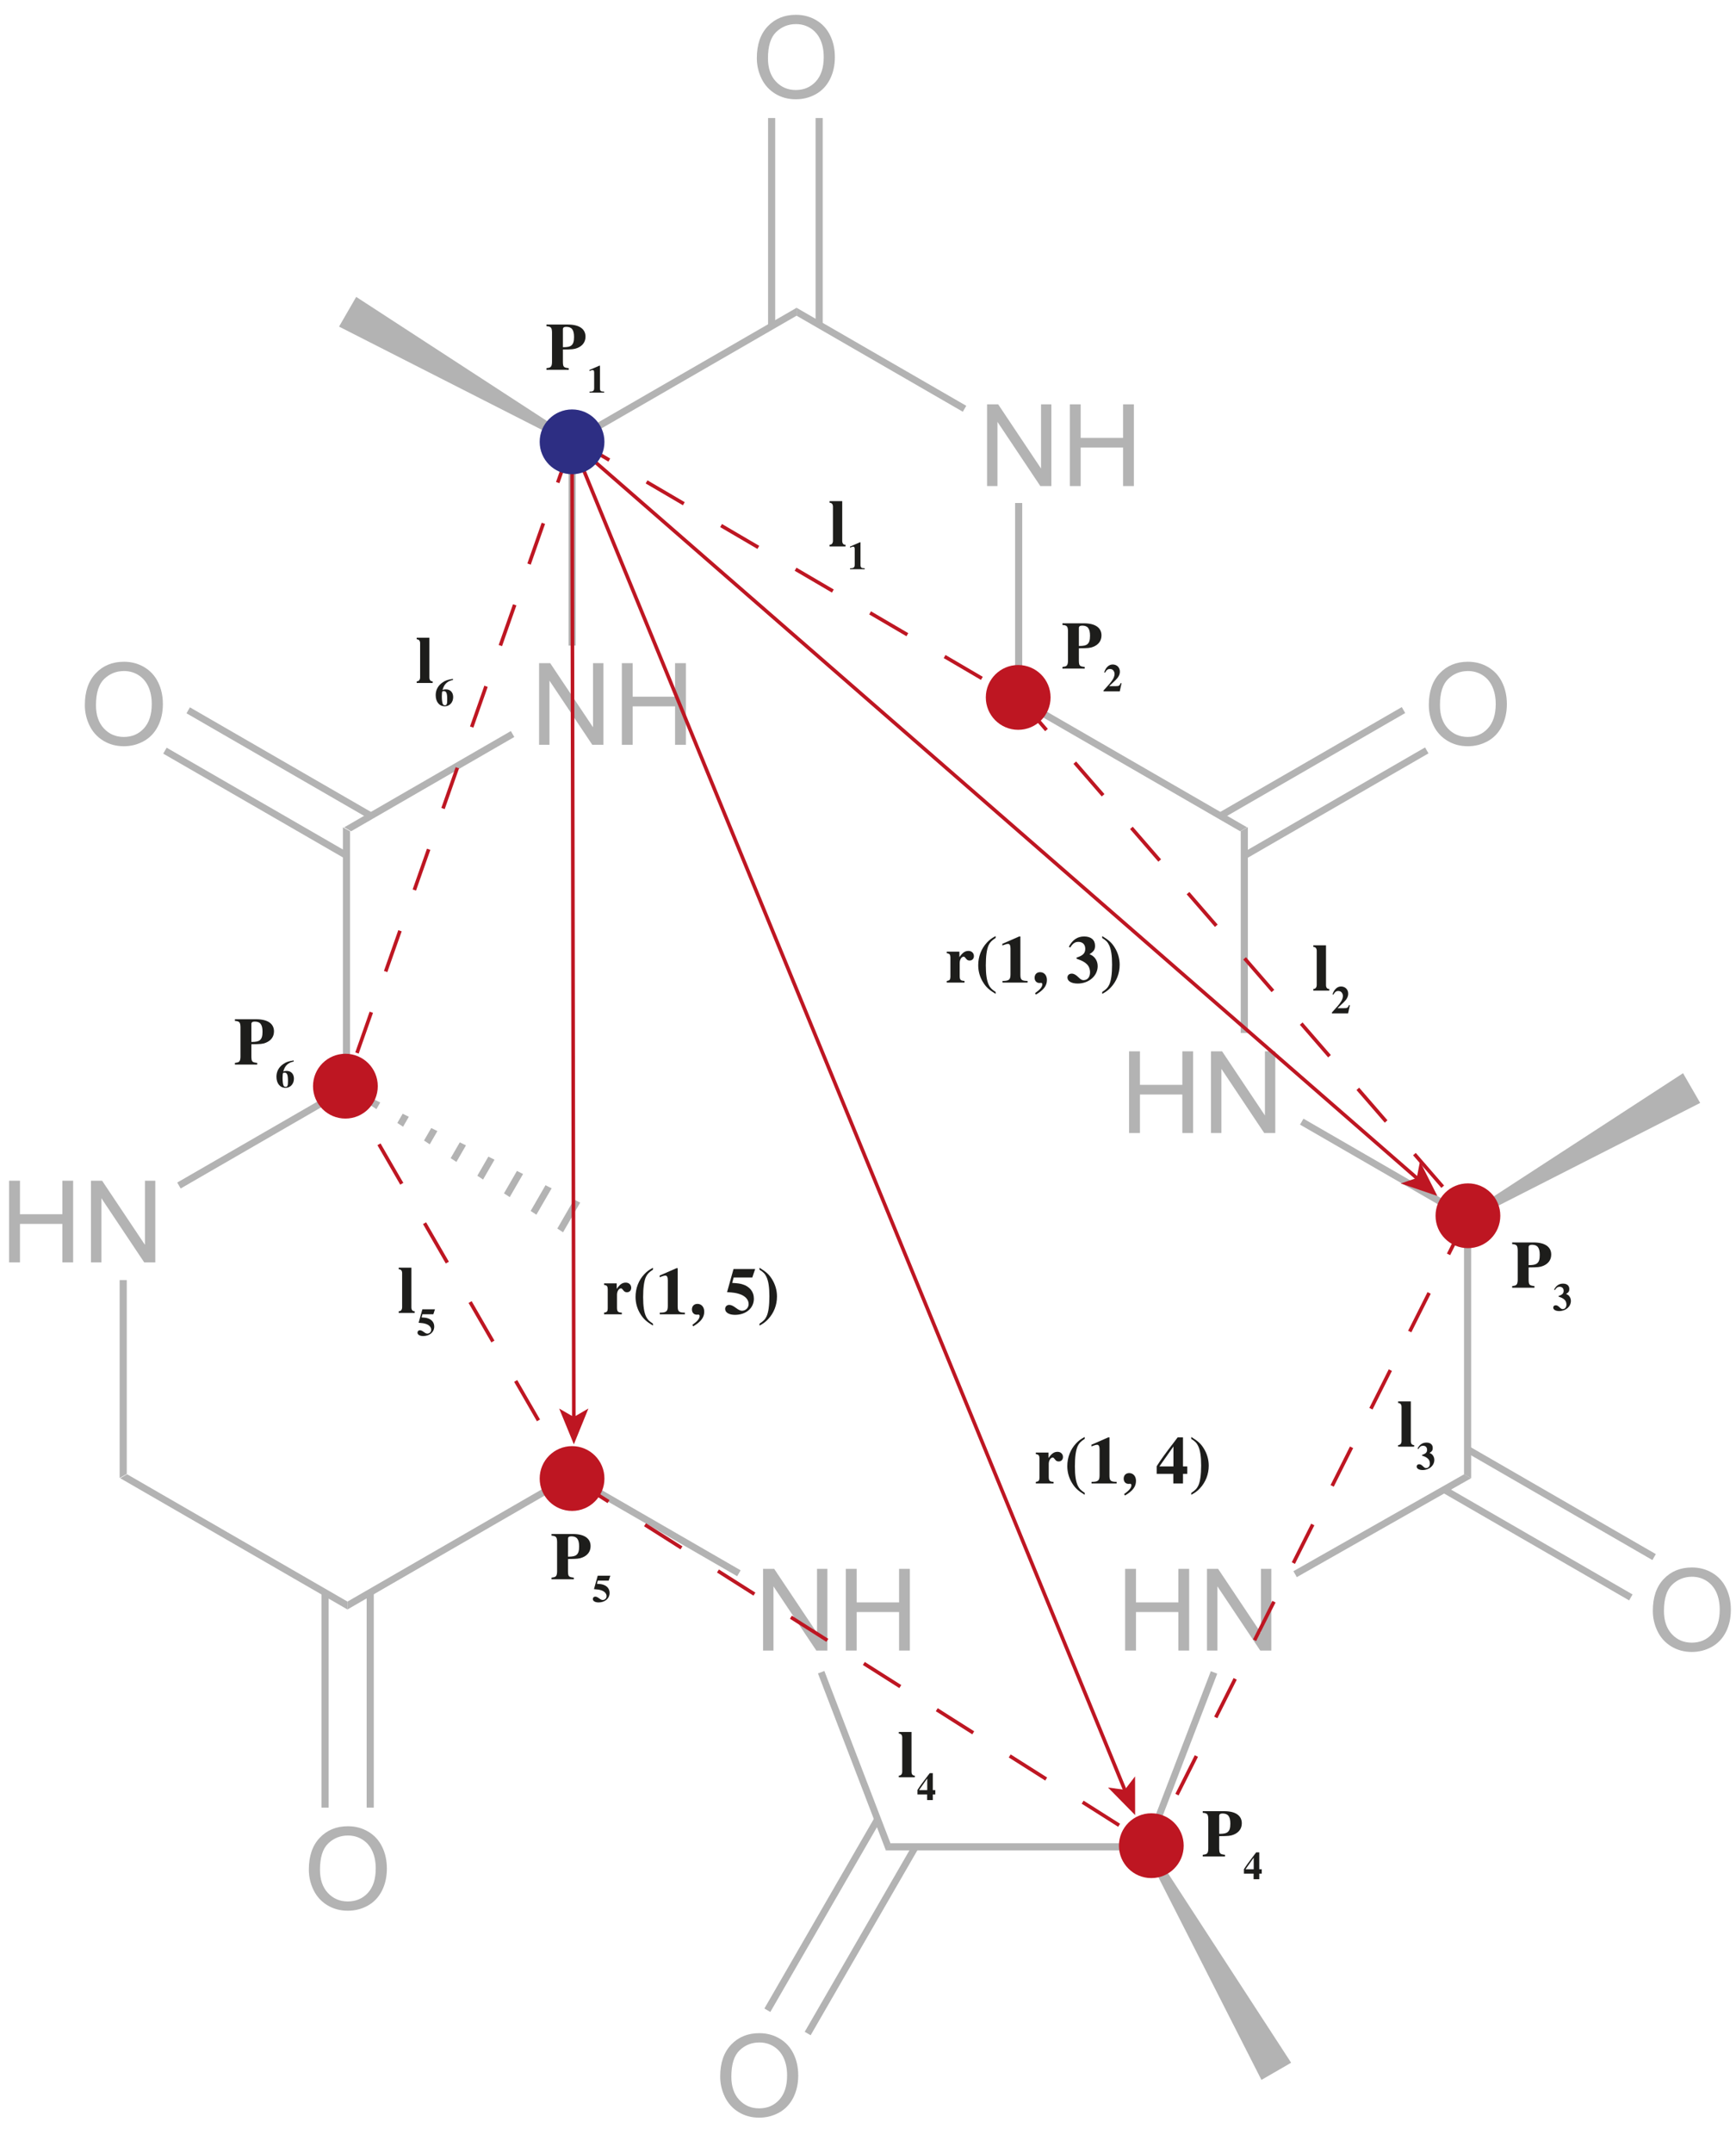 <?xml version="1.0" encoding="UTF-8"?>
<svg xmlns="http://www.w3.org/2000/svg" xmlns:xlink="http://www.w3.org/1999/xlink" width="482.51pt" height="598.197pt" viewBox="0 0 482.51 598.197" version="1.1">
<defs>
<g>
<symbol overflow="visible" id="glyph0-0">
<path style="stroke:none;" d="M 3.969 0 L 3.969 -19.812 L 19.812 -19.812 L 19.812 0 Z M 4.453 -0.5 L 19.312 -0.5 L 19.312 -19.312 L 4.453 -19.312 Z M 4.453 -0.5 "/>
</symbol>
<symbol overflow="visible" id="glyph0-1">
<path style="stroke:none;" d="M 2.531 0 L 2.531 -22.688 L 5.547 -22.688 L 5.547 -13.375 L 17.328 -13.375 L 17.328 -22.688 L 20.328 -22.688 L 20.328 0 L 17.328 0 L 17.328 -10.688 L 5.547 -10.688 L 5.547 0 Z M 2.531 0 "/>
</symbol>
<symbol overflow="visible" id="glyph0-2">
<path style="stroke:none;" d="M 2.406 0 L 2.406 -22.688 L 5.5 -22.688 L 17.406 -4.875 L 17.406 -22.688 L 20.281 -22.688 L 20.281 0 L 17.203 0 L 5.297 -17.828 L 5.297 0 Z M 2.406 0 "/>
</symbol>
<symbol overflow="visible" id="glyph0-3">
<path style="stroke:none;" d="M 1.531 -11.047 C 1.531 -14.805 2.539 -17.75 4.562 -19.875 C 6.582 -22.008 9.191 -23.078 12.391 -23.078 C 14.484 -23.078 16.367 -22.578 18.047 -21.578 C 19.734 -20.578 21.016 -19.18 21.891 -17.391 C 22.773 -15.609 23.219 -13.582 23.219 -11.312 C 23.219 -9.008 22.754 -6.945 21.828 -5.125 C 20.898 -3.312 19.582 -1.938 17.875 -1 C 16.176 -0.07 14.344 0.391 12.375 0.391 C 10.238 0.391 8.328 -0.125 6.641 -1.156 C 4.961 -2.188 3.691 -3.594 2.828 -5.375 C 1.961 -7.164 1.531 -9.055 1.531 -11.047 Z M 4.625 -11 C 4.625 -8.27 5.359 -6.117 6.828 -4.547 C 8.297 -2.973 10.141 -2.188 12.359 -2.188 C 14.617 -2.188 16.477 -2.977 17.938 -4.562 C 19.395 -6.156 20.125 -8.41 20.125 -11.328 C 20.125 -13.172 19.812 -14.781 19.188 -16.156 C 18.562 -17.531 17.648 -18.598 16.453 -19.359 C 15.254 -20.117 13.906 -20.5 12.406 -20.5 C 10.281 -20.5 8.453 -19.77 6.922 -18.312 C 5.391 -16.852 4.625 -14.414 4.625 -11 Z M 4.625 -11 "/>
</symbol>
<symbol overflow="visible" id="glyph1-0">
<path style="stroke:none;" d=""/>
</symbol>
<symbol overflow="visible" id="glyph1-1">
<path style="stroke:none;" d="M 4.812 -0.453 C 4.219 -0.438 3.891 -0.812 3.891 -1.562 L 3.891 -12.578 L 0.359 -12.578 L 0.359 -12.141 C 0.984 -12.109 1.297 -11.766 1.312 -11.062 L 1.312 -1.562 C 1.297 -0.859 0.953 -0.453 0.359 -0.453 L 0.359 0 L 4.812 0 Z M 4.812 -0.453 "/>
</symbol>
<symbol overflow="visible" id="glyph1-2">
<path style="stroke:none;" d="M 0.422 0 L 6.625 0 L 6.625 -0.453 C 5.188 -0.625 5.031 -0.797 5 -2.188 L 5 -5.641 C 7.531 -5.656 8.156 -5.719 8.969 -6.047 C 10.469 -6.625 11.281 -7.75 11.281 -9.219 C 11.281 -11.359 9.531 -12.578 6.406 -12.578 L 0.422 -12.578 L 0.422 -12.125 C 1.688 -12.031 1.938 -11.734 1.969 -10.406 L 1.969 -2.188 C 1.953 -1.031 1.688 -0.625 0.859 -0.531 C 0.797 -0.531 0.609 -0.5 0.422 -0.453 Z M 5 -11.281 C 5 -11.719 5.297 -11.938 5.922 -11.938 C 7.469 -11.938 8.094 -11.109 8.094 -9.125 C 8.094 -7.922 7.891 -7.219 7.375 -6.797 C 6.938 -6.422 6.328 -6.281 5 -6.281 Z M 5 -11.281 "/>
</symbol>
<symbol overflow="visible" id="glyph1-3">
<path style="stroke:none;" d="M 5.562 -0.453 C 4.453 -0.516 4.219 -0.734 4.219 -1.922 L 4.219 -5.438 C 4.219 -6.406 4.734 -7.203 5.344 -7.203 C 5.516 -7.203 5.656 -7.062 5.875 -6.781 C 6.234 -6.281 6.516 -6.125 6.984 -6.125 C 7.688 -6.125 8.172 -6.625 8.172 -7.359 C 8.172 -8.188 7.547 -8.797 6.672 -8.797 C 5.703 -8.797 5.031 -8.344 4.141 -7.062 L 4.141 -8.594 L 0.625 -8.594 L 0.625 -8.156 C 1.391 -8.062 1.609 -7.812 1.641 -7.047 L 1.641 -1.562 C 1.609 -0.797 1.422 -0.562 0.625 -0.453 L 0.625 0 L 5.562 0 Z M 5.562 -0.453 "/>
</symbol>
<symbol overflow="visible" id="glyph1-4">
<path style="stroke:none;" d="M 5.781 -12.922 C 4.609 -12.297 4.109 -11.906 3.375 -11.141 C 1.781 -9.438 0.938 -7.219 0.938 -4.828 C 0.938 -3.109 1.406 -1.484 2.297 -0.062 C 3.141 1.297 3.953 2.031 5.781 3.141 L 5.781 2.609 C 4.719 1.922 4.25 1.438 3.859 0.625 C 3.312 -0.531 3.047 -2.266 3.047 -4.781 C 3.047 -7.375 3.312 -9.25 3.812 -10.359 C 4.203 -11.188 4.656 -11.672 5.781 -12.406 Z M 5.781 -12.922 "/>
</symbol>
<symbol overflow="visible" id="glyph1-5">
<path style="stroke:none;" d="M 8.328 -0.453 C 6.656 -0.469 6.328 -0.766 6.328 -2.203 L 6.328 -12.812 L 6 -12.812 L 1.312 -10.766 L 1.312 -10.297 C 1.484 -10.359 1.594 -10.391 1.688 -10.438 C 2.188 -10.641 2.641 -10.75 2.906 -10.75 C 3.344 -10.75 3.578 -10.344 3.578 -9.484 L 3.578 -2.297 C 3.578 -0.797 3.172 -0.453 1.344 -0.453 L 1.344 0 L 8.328 0 Z M 8.328 -0.453 "/>
</symbol>
<symbol overflow="visible" id="glyph1-6">
<path style="stroke:none;" d="M 1.125 3.344 C 3.266 2.109 4.203 0.875 4.203 -0.719 C 4.203 -2.016 3.438 -2.891 2.312 -2.891 C 1.391 -2.891 0.781 -2.281 0.781 -1.344 C 0.781 -0.469 1.328 0.109 2.125 0.109 C 2.219 0.109 2.344 0.109 2.438 0.094 C 2.484 0.078 2.547 0.078 2.562 0.078 C 2.781 0.078 2.922 0.25 2.922 0.469 C 2.922 1.203 2.297 1.953 0.906 2.938 Z M 1.125 3.344 "/>
</symbol>
<symbol overflow="visible" id="glyph1-7">
<path style="stroke:none;" d=""/>
</symbol>
<symbol overflow="visible" id="glyph1-8">
<path style="stroke:none;" d="M 1.172 -9.734 C 1.906 -10.891 2.516 -11.312 3.453 -11.312 C 4.641 -11.312 5.359 -10.562 5.359 -9.391 C 5.359 -8.156 4.719 -7.5 2.938 -6.938 L 2.938 -6.625 C 4.5 -6.078 5.094 -5.781 5.781 -5.125 C 6.359 -4.594 6.688 -3.766 6.688 -2.844 C 6.688 -1.516 5.984 -0.672 4.859 -0.672 C 4.422 -0.672 4.062 -0.875 3.453 -1.484 C 2.734 -2.188 2.188 -2.484 1.594 -2.484 C 0.891 -2.484 0.406 -2.047 0.406 -1.406 C 0.406 -0.406 1.516 0.266 3.25 0.266 C 6.359 0.266 8.812 -1.859 8.812 -4.578 C 8.812 -5.453 8.531 -6.234 8 -6.875 C 7.594 -7.328 7.297 -7.562 6.531 -7.891 C 7.719 -8.625 8.078 -9.156 8.078 -10.234 C 8.078 -11.859 6.953 -12.812 5.047 -12.812 C 3.188 -12.812 1.812 -11.875 0.797 -9.953 Z M 1.172 -9.734 "/>
</symbol>
<symbol overflow="visible" id="glyph1-9">
<path style="stroke:none;" d="M 0.562 3.141 C 1.703 2.516 2.234 2.125 2.969 1.344 C 4.562 -0.359 5.422 -2.562 5.422 -4.953 C 5.422 -6.672 4.938 -8.297 4.047 -9.734 C 3.219 -11.078 2.391 -11.812 0.562 -12.922 L 0.562 -12.391 C 1.641 -11.719 2.094 -11.234 2.484 -10.406 C 3.047 -9.25 3.312 -7.531 3.312 -4.984 C 3.312 -2.438 3.047 -0.531 2.531 0.562 C 2.141 1.391 1.688 1.875 0.562 2.625 Z M 0.562 3.141 "/>
</symbol>
<symbol overflow="visible" id="glyph1-10">
<path style="stroke:none;" d="M 7.766 -4.75 L 7.766 -12.812 L 6.281 -12.812 L 5.188 -11.359 C 2.75 -8.203 1.594 -6.594 0.453 -4.781 L 0.453 -2.672 L 5.078 -2.672 L 5.078 0 L 7.766 0 L 7.766 -2.672 L 8.953 -2.672 L 8.953 -4.75 Z M 5.109 -4.75 L 1.219 -4.75 L 5.109 -10.281 Z M 5.109 -4.75 "/>
</symbol>
<symbol overflow="visible" id="glyph1-11">
<path style="stroke:none;" d="M 2.875 -10.219 L 8.062 -10.219 L 8.859 -12.578 L 2.844 -12.578 L 1.047 -6.156 C 2.844 -6.047 3.578 -5.922 4.406 -5.656 C 6.062 -5.156 7.047 -4.078 7.047 -2.844 C 7.047 -1.812 6.234 -0.984 5.188 -0.984 C 4.75 -0.984 4.25 -1.219 3.516 -1.766 C 2.719 -2.359 2.172 -2.609 1.656 -2.609 C 0.984 -2.609 0.516 -2.125 0.516 -1.484 C 0.516 -0.5 1.594 0.156 3.25 0.156 C 6.312 0.156 8.5 -1.703 8.5 -4.328 C 8.5 -6.281 7.312 -7.75 5.281 -8.344 C 4.562 -8.547 4.016 -8.625 2.469 -8.719 Z M 2.875 -10.219 "/>
</symbol>
<symbol overflow="visible" id="glyph2-0">
<path style="stroke:none;" d=""/>
</symbol>
<symbol overflow="visible" id="glyph2-1">
<path style="stroke:none;" d="M 4.859 -0.266 C 3.875 -0.281 3.688 -0.438 3.688 -1.281 L 3.688 -7.469 L 3.5 -7.469 L 0.766 -6.281 L 0.766 -6 C 0.859 -6.031 0.938 -6.062 0.984 -6.078 C 1.281 -6.203 1.547 -6.266 1.688 -6.266 C 1.953 -6.266 2.078 -6.031 2.078 -5.531 L 2.078 -1.344 C 2.078 -0.469 1.844 -0.266 0.781 -0.266 L 0.781 0 L 4.859 0 Z M 4.859 -0.266 "/>
</symbol>
<symbol overflow="visible" id="glyph2-2">
<path style="stroke:none;" d="M 0.688 -5.672 C 1.109 -6.344 1.469 -6.594 2.016 -6.594 C 2.703 -6.594 3.125 -6.156 3.125 -5.469 C 3.125 -4.75 2.75 -4.375 1.719 -4.047 L 1.719 -3.859 C 2.625 -3.547 2.969 -3.375 3.375 -2.984 C 3.719 -2.688 3.906 -2.188 3.906 -1.656 C 3.906 -0.891 3.484 -0.391 2.844 -0.391 C 2.578 -0.391 2.375 -0.516 2.016 -0.859 C 1.594 -1.281 1.281 -1.453 0.938 -1.453 C 0.516 -1.453 0.234 -1.203 0.234 -0.812 C 0.234 -0.234 0.891 0.156 1.891 0.156 C 3.719 0.156 5.141 -1.078 5.141 -2.672 C 5.141 -3.172 4.969 -3.641 4.656 -4.016 C 4.438 -4.281 4.25 -4.406 3.812 -4.594 C 4.5 -5.031 4.703 -5.344 4.703 -5.969 C 4.703 -6.906 4.047 -7.469 2.953 -7.469 C 1.859 -7.469 1.047 -6.922 0.469 -5.812 Z M 0.688 -5.672 "/>
</symbol>
<symbol overflow="visible" id="glyph2-3">
<path style="stroke:none;" d="M 4.531 -2.766 L 4.531 -7.469 L 3.672 -7.469 L 3.031 -6.625 C 1.609 -4.781 0.938 -3.844 0.266 -2.797 L 0.266 -1.562 L 2.953 -1.562 L 2.953 0 L 4.531 0 L 4.531 -1.562 L 5.219 -1.562 L 5.219 -2.766 Z M 2.984 -2.766 L 0.703 -2.766 L 2.984 -6 Z M 2.984 -2.766 "/>
</symbol>
<symbol overflow="visible" id="glyph2-4">
<path style="stroke:none;" d="M 1.672 -5.953 L 4.703 -5.953 L 5.156 -7.328 L 1.656 -7.328 L 0.609 -3.594 C 1.656 -3.516 2.078 -3.453 2.562 -3.297 C 3.531 -3 4.109 -2.375 4.109 -1.656 C 4.109 -1.047 3.641 -0.578 3.031 -0.578 C 2.766 -0.578 2.484 -0.703 2.047 -1.031 C 1.578 -1.375 1.266 -1.516 0.969 -1.516 C 0.578 -1.516 0.297 -1.234 0.297 -0.859 C 0.297 -0.281 0.938 0.094 1.891 0.094 C 3.672 0.094 4.953 -1 4.953 -2.531 C 4.953 -3.672 4.266 -4.516 3.078 -4.859 C 2.656 -4.984 2.344 -5.031 1.438 -5.078 Z M 1.672 -5.953 "/>
</symbol>
<symbol overflow="visible" id="glyph2-5">
<path style="stroke:none;" d="M 5.156 -7.469 C 3.719 -7.25 3.031 -7.031 2.234 -6.453 C 1.016 -5.609 0.359 -4.406 0.359 -2.953 C 0.359 -1.078 1.359 0.141 2.875 0.141 C 4.234 0.141 5.219 -0.938 5.219 -2.406 C 5.219 -3.719 4.422 -4.562 3.188 -4.562 C 2.844 -4.562 2.609 -4.516 2.266 -4.391 C 2.672 -5.984 3.578 -6.859 5.156 -7.172 Z M 2.594 -4.078 C 3.328 -4.078 3.562 -3.484 3.562 -1.766 C 3.562 -0.469 3.438 -0.141 2.906 -0.141 C 2.641 -0.141 2.469 -0.25 2.344 -0.469 C 2.172 -0.812 2.062 -1.609 2.062 -2.625 C 2.062 -3.297 2.125 -3.906 2.203 -3.969 C 2.281 -4.031 2.438 -4.078 2.594 -4.078 Z M 2.594 -4.078 "/>
</symbol>
<symbol overflow="visible" id="glyph2-6">
<path style="stroke:none;" d="M 5.25 -2.281 L 4.984 -2.281 C 4.672 -1.516 4.547 -1.453 3.438 -1.438 L 1.797 -1.438 L 3.562 -3.109 C 4.391 -3.922 4.781 -4.656 4.781 -5.484 C 4.781 -6.641 3.953 -7.469 2.781 -7.469 C 2.234 -7.469 1.734 -7.25 1.344 -6.859 C 0.922 -6.438 0.703 -6.078 0.406 -5.25 L 0.703 -5.25 C 1.047 -5.922 1.438 -6.219 2.016 -6.219 C 2.5 -6.219 2.859 -6.031 3.094 -5.625 C 3.234 -5.391 3.312 -5.109 3.312 -4.859 C 3.312 -4.359 3.109 -3.781 2.766 -3.25 C 2.203 -2.391 1.812 -1.938 0.25 -0.25 L 0.25 0 L 4.75 0 Z M 5.25 -2.281 "/>
</symbol>
</g>
<clipPath id="clip1">
  <path d="M 0 0 L 482.512 0 L 482.512 598.195 L 0 598.195 Z M 0 0 "/>
</clipPath>
<filter id="alpha" filterUnits="objectBoundingBox" x="0%" y="0%" width="100%" height="100%">
  <feColorMatrix type="matrix" in="SourceGraphic" values="0 0 0 0 1 0 0 0 0 1 0 0 0 0 1 0 0 0 1 0"/>
</filter>
<mask id="mask0">
  <g filter="url(#alpha)">
<rect x="0" y="0" width="482.51" height="598.197" style="fill:rgb(0%,0%,0%);fill-opacity:0.3;stroke:none;"/>
  </g>
</mask>
<clipPath id="clip3">
  <rect x="0" y="0" width="46" height="38"/>
</clipPath>
<g id="surface6" clip-path="url(#clip3)">
<g style="fill:rgb(0.392%,0.392%,0.392%);fill-opacity:1;">
  <use xlink:href="#glyph0-1" x="0" y="27.698"/>
  <use xlink:href="#glyph0-2" x="22.879" y="27.698"/>
</g>
</g>
<clipPath id="clip4">
  <rect x="0" y="0" width="25" height="39"/>
</clipPath>
<g id="surface9" clip-path="url(#clip4)">
<g style="fill:rgb(0.392%,0.392%,0.392%);fill-opacity:1;">
  <use xlink:href="#glyph0-3" x="0.051" y="27.919"/>
</g>
</g>
<clipPath id="clip5">
  <rect x="0" y="0" width="47" height="39"/>
</clipPath>
<g id="surface12" clip-path="url(#clip5)">
<g style="fill:rgb(0.392%,0.392%,0.392%);fill-opacity:1;">
  <use xlink:href="#glyph0-2" x="0.426" y="27.919"/>
  <use xlink:href="#glyph0-1" x="23.305" y="27.919"/>
</g>
</g>
<clipPath id="clip6">
  <rect x="0" y="0" width="26" height="38"/>
</clipPath>
<g id="surface15" clip-path="url(#clip6)">
<g style="fill:rgb(0.392%,0.392%,0.392%);fill-opacity:1;">
  <use xlink:href="#glyph0-3" x="0.826" y="27.193"/>
</g>
</g>
<clipPath id="clip7">
  <rect x="0" y="0" width="47" height="39"/>
</clipPath>
<g id="surface18" clip-path="url(#clip7)">
<g style="fill:rgb(0.392%,0.392%,0.392%);fill-opacity:1;">
  <use xlink:href="#glyph0-2" x="0.943" y="28.028"/>
  <use xlink:href="#glyph0-1" x="23.822" y="28.028"/>
</g>
</g>
<clipPath id="clip8">
  <rect x="0" y="0" width="26" height="39"/>
</clipPath>
<g id="surface21" clip-path="url(#clip8)">
<g style="fill:rgb(0.392%,0.392%,0.392%);fill-opacity:1;">
  <use xlink:href="#glyph0-3" x="0.602" y="27.919"/>
</g>
</g>
<clipPath id="clip9">
  <rect x="0" y="0" width="47" height="39"/>
</clipPath>
<g id="surface24" clip-path="url(#clip9)">
<g style="fill:rgb(0.392%,0.392%,0.392%);fill-opacity:1;">
  <use xlink:href="#glyph0-1" x="0.294" y="27.754"/>
  <use xlink:href="#glyph0-2" x="23.173" y="27.754"/>
</g>
</g>
<clipPath id="clip10">
  <path d="M 457 431 L 482.512 431 L 482.512 469 L 457 469 Z M 457 431 "/>
</clipPath>
<clipPath id="clip11">
  <rect x="0" y="0" width="26" height="38"/>
</clipPath>
<g id="surface27" clip-path="url(#clip11)">
<g style="fill:rgb(0.392%,0.392%,0.392%);fill-opacity:1;">
  <use xlink:href="#glyph0-3" x="0.861" y="27.534"/>
</g>
</g>
<clipPath id="clip12">
  <rect x="0" y="0" width="46" height="38"/>
</clipPath>
<g id="surface30" clip-path="url(#clip12)">
<g style="fill:rgb(0.392%,0.392%,0.392%);fill-opacity:1;">
  <use xlink:href="#glyph0-1" x="0.192" y="27.534"/>
  <use xlink:href="#glyph0-2" x="23.071" y="27.534"/>
</g>
</g>
<clipPath id="clip13">
  <path d="M 198 560 L 224 560 L 224 598.195 L 198 598.195 Z M 198 560 "/>
</clipPath>
<clipPath id="clip14">
  <rect x="0" y="0" width="26" height="39"/>
</clipPath>
<g id="surface33" clip-path="url(#clip14)">
<g style="fill:rgb(0.392%,0.392%,0.392%);fill-opacity:1;">
  <use xlink:href="#glyph0-3" x="0.644" y="27.908"/>
</g>
</g>
<clipPath id="clip15">
  <rect x="0" y="0" width="47" height="38"/>
</clipPath>
<g id="surface36" clip-path="url(#clip15)">
<g style="fill:rgb(0.392%,0.392%,0.392%);fill-opacity:1;">
  <use xlink:href="#glyph0-2" x="0.685" y="27.534"/>
  <use xlink:href="#glyph0-1" x="23.564" y="27.534"/>
</g>
</g>
<clipPath id="clip16">
  <rect x="0" y="0" width="25" height="38"/>
</clipPath>
<g id="surface39" clip-path="url(#clip16)">
<g style="fill:rgb(0.392%,0.392%,0.392%);fill-opacity:1;">
  <use xlink:href="#glyph0-3" x="0.309" y="27.424"/>
</g>
</g>
<clipPath id="clip2">
  <rect x="0" y="0" width="483" height="599"/>
</clipPath>
<g id="surface41" clip-path="url(#clip2)">
<use xlink:href="#surface6" transform="matrix(1,0,0,1,0,323)"/>
<use xlink:href="#surface9" transform="matrix(1,0,0,1,22,179)"/>
<use xlink:href="#surface12" transform="matrix(1,0,0,1,147,179)"/>
<use xlink:href="#surface15" transform="matrix(1,0,0,1,208,0)"/>
<use xlink:href="#surface18" transform="matrix(1,0,0,1,271,107)"/>
<use xlink:href="#surface21" transform="matrix(1,0,0,1,395,179)"/>
<use xlink:href="#surface24" transform="matrix(1,0,0,1,311,287)"/>
<g clip-path="url(#clip10)" clip-rule="nonzero">
<use xlink:href="#surface27" transform="matrix(1,0,0,1,457,431)"/>
</g>
<use xlink:href="#surface30" transform="matrix(1,0,0,1,310,431)"/>
<g clip-path="url(#clip13)" clip-rule="nonzero">
<use xlink:href="#surface33" transform="matrix(1,0,0,1,198,560)"/>
</g>
<use xlink:href="#surface36" transform="matrix(1,0,0,1,209,431)"/>
<use xlink:href="#surface39" transform="matrix(1,0,0,1,84,503)"/>
<path style=" stroke:none;fill-rule:nonzero;fill:rgb(0.392%,0.392%,0.392%);fill-opacity:1;" d="M 103.027 307.074 L 103.98 305.426 L 105.691 306.281 L 104.621 308.129 Z M 103.027 307.074 "/>
<path style=" stroke:none;fill-rule:nonzero;fill:rgb(0.392%,0.392%,0.392%);fill-opacity:1;" d="M 110.438 311.965 L 111.922 309.398 L 113.629 310.254 L 112.031 313.016 Z M 110.438 311.965 "/>
<path style=" stroke:none;fill-rule:nonzero;fill:rgb(0.392%,0.392%,0.392%);fill-opacity:1;" d="M 117.852 316.852 L 119.859 313.375 L 121.566 314.227 L 119.445 317.906 Z M 117.852 316.852 "/>
<path style=" stroke:none;fill-rule:nonzero;fill:rgb(0.392%,0.392%,0.392%);fill-opacity:1;" d="M 125.262 321.742 L 127.797 317.348 L 129.508 318.199 L 126.855 322.793 Z M 125.262 321.742 "/>
<path style=" stroke:none;fill-rule:nonzero;fill:rgb(0.392%,0.392%,0.392%);fill-opacity:1;" d="M 132.672 326.629 L 135.738 321.32 L 137.445 322.176 L 134.266 327.684 Z M 132.672 326.629 "/>
<path style=" stroke:none;fill-rule:nonzero;fill:rgb(0.392%,0.392%,0.392%);fill-opacity:1;" d="M 140.082 331.52 L 143.676 325.293 L 145.383 326.148 L 141.676 332.57 Z M 140.082 331.52 "/>
<path style=" stroke:none;fill-rule:nonzero;fill:rgb(0.392%,0.392%,0.392%);fill-opacity:1;" d="M 147.492 336.41 L 151.617 329.266 L 153.324 330.121 L 149.086 337.461 Z M 147.492 336.41 "/>
<path style=" stroke:none;fill-rule:nonzero;fill:rgb(0.392%,0.392%,0.392%);fill-opacity:1;" d="M 154.902 341.297 L 159.555 333.238 L 161.262 334.094 L 156.496 342.348 Z M 154.902 341.297 "/>
<path style=" stroke:none;fill-rule:nonzero;fill:rgb(0.392%,0.392%,0.392%);fill-opacity:1;" d="M 95.309 229.836 L 97.289 230.938 L 97.289 302.828 L 95.309 301.727 Z M 95.309 229.836 "/>
<path style=" stroke:none;fill-rule:nonzero;fill:rgb(0.392%,0.392%,0.392%);fill-opacity:1;" d="M 50.215 330.172 L 49.262 328.52 L 95.668 301.727 L 97.574 302.828 Z M 50.215 330.172 "/>
<path style=" stroke:none;fill-rule:nonzero;fill:rgb(0.392%,0.392%,0.392%);fill-opacity:1;" d="M 45.367 209.367 L 46.32 207.715 L 97.098 237.031 L 96.145 238.684 Z M 45.367 209.367 "/>
<path style=" stroke:none;fill-rule:nonzero;fill:rgb(0.392%,0.392%,0.392%);fill-opacity:1;" d="M 51.836 198.16 L 52.789 196.508 L 103.566 225.824 L 102.613 227.477 Z M 51.836 198.16 "/>
<path style=" stroke:none;fill-rule:nonzero;fill:rgb(0.392%,0.392%,0.392%);fill-opacity:1;" d="M 141.992 203.09 L 142.945 204.742 L 97.574 230.938 L 95.668 229.836 Z M 141.992 203.09 "/>
<path style=" stroke:none;fill-rule:nonzero;fill:rgb(0.392%,0.392%,0.392%);fill-opacity:1;" d="M 158.906 121.434 L 158.879 122.551 L 157.926 123.133 L 94.238 90.734 L 99.004 82.48 Z M 158.906 121.434 "/>
<path style=" stroke:none;fill-rule:nonzero;fill:rgb(0.392%,0.392%,0.392%);fill-opacity:1;" d="M 221.402 85.508 L 221.402 87.707 L 160.098 123.102 L 159.145 122.551 L 159.172 121.434 Z M 221.402 85.508 "/>
<path style=" stroke:none;fill-rule:nonzero;fill:rgb(0.392%,0.392%,0.392%);fill-opacity:1;" d="M 160.008 179.348 L 158.027 179.348 L 158.027 123.312 L 159.016 122.727 L 160.008 123.277 Z M 160.008 179.348 "/>
<path style=" stroke:none;fill-rule:nonzero;fill:rgb(0.392%,0.392%,0.392%);fill-opacity:1;" d="M 213.48 32.789 L 215.461 32.789 L 215.461 90.223 L 213.48 90.223 Z M 213.48 32.789 "/>
<path style=" stroke:none;fill-rule:nonzero;fill:rgb(0.392%,0.392%,0.392%);fill-opacity:1;" d="M 226.684 32.789 L 228.664 32.789 L 228.664 90.223 L 226.684 90.223 Z M 226.684 32.789 "/>
<path style=" stroke:none;fill-rule:nonzero;fill:rgb(0.392%,0.392%,0.392%);fill-opacity:1;" d="M 268.566 112.734 L 267.613 114.387 L 221.402 87.707 L 221.402 85.504 Z M 268.566 112.734 "/>
<path style=" stroke:none;fill-rule:nonzero;fill:rgb(0.392%,0.392%,0.392%);fill-opacity:1;" d="M 346.609 229.836 L 344.703 230.938 L 282.445 194.992 L 284.352 193.891 Z M 346.609 229.836 "/>
<path style=" stroke:none;fill-rule:nonzero;fill:rgb(0.392%,0.392%,0.392%);fill-opacity:1;" d="M 282.141 139.738 L 284.121 139.738 L 284.121 193.605 L 282.141 194.703 Z M 282.141 139.738 "/>
<path style=" stroke:none;fill-rule:nonzero;fill:rgb(0.392%,0.392%,0.392%);fill-opacity:1;" d="M 389.617 196.434 L 390.57 198.086 L 339.66 227.477 L 338.707 225.824 Z M 389.617 196.434 "/>
<path style=" stroke:none;fill-rule:nonzero;fill:rgb(0.392%,0.392%,0.392%);fill-opacity:1;" d="M 396.086 207.641 L 397.039 209.293 L 346.133 238.684 L 345.18 237.031 Z M 396.086 207.641 "/>
<path style=" stroke:none;fill-rule:nonzero;fill:rgb(0.392%,0.392%,0.392%);fill-opacity:1;" d="M 346.836 286.957 L 344.855 286.957 L 344.855 230.887 L 346.836 229.785 Z M 346.836 286.957 "/>
<path style=" stroke:none;fill-rule:nonzero;fill:rgb(0.392%,0.392%,0.392%);fill-opacity:1;" d="M 408.867 338.805 L 407.914 338.223 L 407.887 337.105 L 467.789 298.148 L 472.555 306.402 Z M 408.867 338.805 "/>
<path style=" stroke:none;fill-rule:nonzero;fill:rgb(0.392%,0.392%,0.392%);fill-opacity:1;" d="M 408.895 410.668 L 406.914 409.555 L 406.914 338.773 L 407.902 338.223 L 408.895 338.805 Z M 408.895 410.668 "/>
<path style=" stroke:none;fill-rule:nonzero;fill:rgb(0.392%,0.392%,0.392%);fill-opacity:1;" d="M 361.336 312.43 L 362.289 310.777 L 407.887 337.105 L 407.914 338.223 L 406.961 338.773 Z M 361.336 312.43 "/>
<path style=" stroke:none;fill-rule:nonzero;fill:rgb(0.392%,0.392%,0.392%);fill-opacity:1;" d="M 460.227 431.742 L 459.273 433.395 L 407.438 403.465 L 408.391 401.816 Z M 460.227 431.742 "/>
<path style=" stroke:none;fill-rule:nonzero;fill:rgb(0.392%,0.392%,0.392%);fill-opacity:1;" d="M 453.758 442.949 L 452.805 444.602 L 400.91 414.641 L 401.863 412.988 Z M 453.758 442.949 "/>
<path style=" stroke:none;fill-rule:nonzero;fill:rgb(0.392%,0.392%,0.392%);fill-opacity:1;" d="M 360.438 438.141 L 359.496 436.484 L 406.961 409.555 L 408.867 410.668 Z M 360.438 438.141 "/>
<path style=" stroke:none;fill-rule:nonzero;fill:rgb(0.392%,0.392%,0.392%);fill-opacity:1;" d="M 318.207 514.125 L 318.793 513.172 L 319.855 513.062 L 358.863 573.043 L 350.609 577.812 Z M 318.207 514.125 "/>
<path style=" stroke:none;fill-rule:nonzero;fill:rgb(0.392%,0.392%,0.392%);fill-opacity:1;" d="M 246.246 514.055 L 247.555 512.074 L 318.137 512.074 L 318.793 513.07 L 318.207 514.055 Z M 246.246 514.055 "/>
<path style=" stroke:none;fill-rule:nonzero;fill:rgb(0.392%,0.392%,0.392%);fill-opacity:1;" d="M 336.543 464.273 L 338.32 464.957 L 319.855 513.062 L 318.793 513.172 L 318.137 512.215 Z M 336.543 464.273 "/>
<path style=" stroke:none;fill-rule:nonzero;fill:rgb(0.392%,0.392%,0.392%);fill-opacity:1;" d="M 225.316 565.406 L 223.668 564.449 L 253.547 512.699 L 255.199 513.648 Z M 225.316 565.406 "/>
<path style=" stroke:none;fill-rule:nonzero;fill:rgb(0.392%,0.392%,0.392%);fill-opacity:1;" d="M 214.109 558.938 L 212.457 557.98 L 243.094 504.922 L 244.742 505.879 Z M 214.109 558.938 "/>
<path style=" stroke:none;fill-rule:nonzero;fill:rgb(0.392%,0.392%,0.392%);fill-opacity:1;" d="M 227.348 464.891 L 229.125 464.207 L 247.555 512.215 L 246.246 514.125 Z M 227.348 464.891 "/>
<path style=" stroke:none;fill-rule:nonzero;fill:rgb(0.392%,0.392%,0.392%);fill-opacity:1;" d="M 96.629 447.094 L 96.629 444.902 L 158.688 409.074 L 158.688 411.266 Z M 96.629 447.094 "/>
<path style=" stroke:none;fill-rule:nonzero;fill:rgb(0.392%,0.392%,0.392%);fill-opacity:1;" d="M 205.852 436.242 L 204.898 437.891 L 158.688 411.211 L 158.688 409.012 Z M 205.852 436.242 "/>
<path style=" stroke:none;fill-rule:nonzero;fill:rgb(0.392%,0.392%,0.392%);fill-opacity:1;" d="M 103.891 502.172 L 101.91 502.172 L 101.91 442.098 L 103.891 442.098 Z M 103.891 502.172 "/>
<path style=" stroke:none;fill-rule:nonzero;fill:rgb(0.392%,0.392%,0.392%);fill-opacity:1;" d="M 91.348 502.172 L 89.367 502.172 L 89.367 442.098 L 91.348 442.098 Z M 91.348 502.172 "/>
<path style=" stroke:none;fill-rule:nonzero;fill:rgb(0.392%,0.392%,0.392%);fill-opacity:1;" d="M 33.418 410.66 L 35.324 409.562 L 96.629 444.957 L 96.629 447.156 Z M 33.418 410.66 "/>
<path style=" stroke:none;fill-rule:nonzero;fill:rgb(0.392%,0.392%,0.392%);fill-opacity:1;" d="M 35.234 409.48 L 33.254 410.582 L 33.254 355.613 L 35.234 355.613 Z M 35.234 409.48 "/>
</g>
</defs>
<g id="surface1">
<g clip-path="url(#clip1)" clip-rule="nonzero">
<use xlink:href="#surface41" mask="url(#mask0)"/>
</g>
<g style="fill:rgb(11.372%,11.372%,10.588%);fill-opacity:1;">
  <use xlink:href="#glyph1-1" x="230.2" y="151.802"/>
</g>
<g style="fill:rgb(11.372%,11.372%,10.588%);fill-opacity:1;">
  <use xlink:href="#glyph2-1" x="235.482" y="158.129"/>
</g>
<g style="fill:rgb(11.372%,11.372%,10.588%);fill-opacity:1;">
  <use xlink:href="#glyph1-1" x="388.238" y="401.904"/>
</g>
<g style="fill:rgb(11.372%,11.372%,10.588%);fill-opacity:1;">
  <use xlink:href="#glyph2-2" x="393.521" y="408.232"/>
</g>
<g style="fill:rgb(11.372%,11.372%,10.588%);fill-opacity:1;">
  <use xlink:href="#glyph1-1" x="249.457" y="493.74"/>
</g>
<g style="fill:rgb(11.372%,11.372%,10.588%);fill-opacity:1;">
  <use xlink:href="#glyph2-3" x="254.739" y="500.068"/>
</g>
<g style="fill:rgb(11.372%,11.372%,10.588%);fill-opacity:1;">
  <use xlink:href="#glyph1-1" x="110.457" y="364.74"/>
</g>
<g style="fill:rgb(11.372%,11.372%,10.588%);fill-opacity:1;">
  <use xlink:href="#glyph2-4" x="115.739" y="371.068"/>
</g>
<g style="fill:rgb(11.372%,11.372%,10.588%);fill-opacity:1;">
  <use xlink:href="#glyph1-1" x="115.457" y="189.74"/>
</g>
<g style="fill:rgb(11.372%,11.372%,10.588%);fill-opacity:1;">
  <use xlink:href="#glyph2-5" x="120.739" y="196.068"/>
</g>
<g style="fill:rgb(11.372%,11.372%,10.588%);fill-opacity:1;">
  <use xlink:href="#glyph1-2" x="151.457" y="102.74"/>
</g>
<g style="fill:rgb(11.372%,11.372%,10.588%);fill-opacity:1;">
  <use xlink:href="#glyph2-1" x="163.065" y="109.068"/>
</g>
<g style="fill:rgb(11.372%,11.372%,10.588%);fill-opacity:1;">
  <use xlink:href="#glyph1-2" x="294.87" y="185.74"/>
</g>
<g style="fill:rgb(11.372%,11.372%,10.588%);fill-opacity:1;">
  <use xlink:href="#glyph2-6" x="306.478" y="192.068"/>
</g>
<g style="fill:rgb(11.372%,11.372%,10.588%);fill-opacity:1;">
  <use xlink:href="#glyph1-2" x="419.87" y="357.741"/>
</g>
<g style="fill:rgb(11.372%,11.372%,10.588%);fill-opacity:1;">
  <use xlink:href="#glyph2-2" x="431.478" y="364.069"/>
</g>
<g style="fill:rgb(11.372%,11.372%,10.588%);fill-opacity:1;">
  <use xlink:href="#glyph1-2" x="333.87" y="515.74"/>
</g>
<g style="fill:rgb(11.372%,11.372%,10.588%);fill-opacity:1;">
  <use xlink:href="#glyph2-3" x="345.478" y="522.068"/>
</g>
<g style="fill:rgb(11.372%,11.372%,10.588%);fill-opacity:1;">
  <use xlink:href="#glyph1-2" x="152.87" y="438.74"/>
</g>
<g style="fill:rgb(11.372%,11.372%,10.588%);fill-opacity:1;">
  <use xlink:href="#glyph2-4" x="164.478" y="445.068"/>
</g>
<g style="fill:rgb(11.372%,11.372%,10.588%);fill-opacity:1;">
  <use xlink:href="#glyph1-2" x="64.87" y="295.74"/>
</g>
<g style="fill:rgb(11.372%,11.372%,10.588%);fill-opacity:1;">
  <use xlink:href="#glyph2-5" x="76.478" y="302.068"/>
</g>
<g style="fill:rgb(11.372%,11.372%,10.588%);fill-opacity:1;">
  <use xlink:href="#glyph1-1" x="364.662" y="275.197"/>
</g>
<g style="fill:rgb(11.372%,11.372%,10.588%);fill-opacity:1;">
  <use xlink:href="#glyph2-6" x="369.944" y="281.525"/>
</g>
<g style="fill:rgb(11.372%,11.372%,10.588%);fill-opacity:1;">
  <use xlink:href="#glyph1-3" x="262.519" y="272.969"/>
  <use xlink:href="#glyph1-4" x="270.955" y="272.969"/>
  <use xlink:href="#glyph1-5" x="277.282" y="272.969"/>
  <use xlink:href="#glyph1-6" x="286.782" y="272.969"/>
  <use xlink:href="#glyph1-7" x="291.532" y="272.969"/>
  <use xlink:href="#glyph1-8" x="296.282" y="272.969"/>
  <use xlink:href="#glyph1-9" x="305.782" y="272.969"/>
</g>
<g style="fill:rgb(11.372%,11.372%,10.588%);fill-opacity:1;">
  <use xlink:href="#glyph1-3" x="287.276" y="412.125"/>
  <use xlink:href="#glyph1-4" x="295.712" y="412.125"/>
  <use xlink:href="#glyph1-5" x="302.039" y="412.125"/>
  <use xlink:href="#glyph1-6" x="311.539" y="412.125"/>
  <use xlink:href="#glyph1-7" x="316.289" y="412.125"/>
  <use xlink:href="#glyph1-10" x="321.039" y="412.125"/>
  <use xlink:href="#glyph1-9" x="330.539" y="412.125"/>
</g>
<g style="fill:rgb(11.372%,11.372%,10.588%);fill-opacity:1;">
  <use xlink:href="#glyph1-3" x="167.272" y="365.119"/>
  <use xlink:href="#glyph1-4" x="175.708" y="365.119"/>
  <use xlink:href="#glyph1-5" x="182.035" y="365.119"/>
  <use xlink:href="#glyph1-6" x="191.535" y="365.119"/>
  <use xlink:href="#glyph1-7" x="196.285" y="365.119"/>
  <use xlink:href="#glyph1-11" x="201.035" y="365.119"/>
  <use xlink:href="#glyph1-9" x="210.535" y="365.119"/>
</g>
<path style="fill:none;stroke-width:1;stroke-linecap:butt;stroke-linejoin:miter;stroke:rgb(74.51%,8.627%,13.333%);stroke-opacity:1;stroke-miterlimit:10;" d="M 0 -0.001 L 3.004 -5.197 " transform="matrix(1,0,0,-1,96,301.745)"/>
<path style="fill:none;stroke-width:1;stroke-linecap:butt;stroke-linejoin:miter;stroke:rgb(74.51%,8.627%,13.333%);stroke-opacity:1;stroke-dasharray:12.655,12.655;stroke-miterlimit:10;" d="M 0.001 0.002 L 47.497 -82.174 " transform="matrix(1,0,0,-1,105.335,317.896)"/>
<path style="fill:none;stroke-width:1;stroke-linecap:butt;stroke-linejoin:miter;stroke:rgb(74.51%,8.627%,13.333%);stroke-opacity:1;stroke-miterlimit:10;" d="M -0.001 -0.001 L 3.002 -5.196 " transform="matrix(1,0,0,-1,155.998,405.55)"/>
<path style="fill:none;stroke-width:1;stroke-linecap:butt;stroke-linejoin:miter;stroke:rgb(74.51%,8.627%,13.333%);stroke-opacity:1;stroke-dasharray:12;stroke-miterlimit:10;" d="M 0 -0.001 L 161 -102.001 " transform="matrix(1,0,0,-1,159,410.745)"/>
<path style="fill:none;stroke-width:1;stroke-linecap:butt;stroke-linejoin:miter;stroke:rgb(74.51%,8.627%,13.333%);stroke-opacity:1;stroke-dasharray:12;stroke-miterlimit:10;" d="M 0 -0.001 L 125 -144.001 " transform="matrix(1,0,0,-1,283,193.745)"/>
<path style="fill:none;stroke-width:1;stroke-linecap:butt;stroke-linejoin:miter;stroke:rgb(74.51%,8.627%,13.333%);stroke-opacity:1;stroke-dasharray:12;stroke-miterlimit:10;" d="M 0 -0.001 L -88 -175.001 " transform="matrix(1,0,0,-1,408,337.745)"/>
<path style=" stroke:none;fill-rule:nonzero;fill:rgb(74.51%,8.627%,13.333%);fill-opacity:1;" d="M 168 410.746 C 168 415.715 163.973 419.746 159 419.746 C 154.027 419.746 150 415.715 150 410.746 C 150 405.773 154.027 401.746 159 401.746 C 163.973 401.746 168 405.773 168 410.746 "/>
<path style=" stroke:none;fill-rule:nonzero;fill:rgb(74.51%,8.627%,13.333%);fill-opacity:1;" d="M 105 301.746 C 105 306.715 100.973 310.746 96 310.746 C 91.027 310.746 87 306.715 87 301.746 C 87 296.773 91.027 292.746 96 292.746 C 100.973 292.746 105 296.773 105 301.746 "/>
<path style=" stroke:none;fill-rule:nonzero;fill:rgb(74.51%,8.627%,13.333%);fill-opacity:1;" d="M 292 193.746 C 292 198.715 287.973 202.746 283 202.746 C 278.027 202.746 274 198.715 274 193.746 C 274 188.773 278.027 184.746 283 184.746 C 287.973 184.746 292 188.773 292 193.746 "/>
<path style=" stroke:none;fill-rule:nonzero;fill:rgb(74.51%,8.627%,13.333%);fill-opacity:1;" d="M 417 337.746 C 417 342.715 412.973 346.746 408 346.746 C 403.027 346.746 399 342.715 399 337.746 C 399 332.773 403.027 328.746 408 328.746 C 412.973 328.746 417 332.773 417 337.746 "/>
<path style=" stroke:none;fill-rule:nonzero;fill:rgb(74.51%,8.627%,13.333%);fill-opacity:1;" d="M 329 512.746 C 329 517.715 324.973 521.746 320 521.746 C 315.027 521.746 311 517.715 311 512.746 C 311 507.773 315.027 503.746 320 503.746 C 324.973 503.746 329 507.773 329 512.746 "/>
<path style="fill-rule:nonzero;fill:rgb(17.647%,18.039%,51.373%);fill-opacity:1;stroke-width:1;stroke-linecap:butt;stroke-linejoin:miter;stroke:rgb(74.51%,8.627%,13.333%);stroke-opacity:1;stroke-dasharray:12;stroke-miterlimit:10;" d="M 0 -0.001 C 41.832 -24.501 83.668 -49.001 125.5 -73.501 " transform="matrix(1,0,0,-1,159,121.745)"/>
<path style="fill-rule:nonzero;fill:rgb(17.647%,18.039%,51.373%);fill-opacity:1;stroke-width:1;stroke-linecap:butt;stroke-linejoin:miter;stroke:rgb(74.51%,8.627%,13.333%);stroke-opacity:1;stroke-dasharray:12;stroke-miterlimit:10;" d="M 0 -0.001 C -20.832 -59.165 -41.668 -118.333 -62.5 -177.501 " transform="matrix(1,0,0,-1,159,122.745)"/>
<path style=" stroke:none;fill-rule:nonzero;fill:rgb(17.647%,18.039%,51.373%);fill-opacity:1;" d="M 159.5 401.246 L 159 122.746 "/>
<path style="fill:none;stroke-width:1;stroke-linecap:butt;stroke-linejoin:miter;stroke:rgb(74.51%,8.627%,13.333%);stroke-opacity:1;stroke-miterlimit:10;" d="M 0.001 0.001 L -0.487 271.438 " transform="matrix(1,0,0,-1,159.487,394.184)"/>
<path style=" stroke:none;fill-rule:nonzero;fill:rgb(74.51%,8.627%,13.333%);fill-opacity:1;" d="M 159.5 401.246 L 163.547 391.289 L 159.484 393.656 L 155.418 391.305 Z M 159.5 401.246 "/>
<path style=" stroke:none;fill-rule:nonzero;fill:rgb(17.647%,18.039%,51.373%);fill-opacity:1;" d="M 159 122.746 L 399.5 332.246 "/>
<path style="fill:none;stroke-width:1;stroke-linecap:butt;stroke-linejoin:miter;stroke:rgb(74.51%,8.627%,13.333%);stroke-opacity:1;stroke-miterlimit:10;" d="M 0 -0.001 L 235.176 -204.861 " transform="matrix(1,0,0,-1,159,122.745)"/>
<path style=" stroke:none;fill-rule:nonzero;fill:rgb(74.51%,8.627%,13.333%);fill-opacity:1;" d="M 399.5 332.246 L 389.328 328.773 L 393.777 327.262 L 394.668 322.645 Z M 399.5 332.246 "/>
<path style=" stroke:none;fill-rule:nonzero;fill:rgb(17.647%,18.039%,51.373%);fill-opacity:1;" d="M 159 122.746 L 315.5 504.246 "/>
<path style="fill:none;stroke-width:1;stroke-linecap:butt;stroke-linejoin:miter;stroke:rgb(74.51%,8.627%,13.333%);stroke-opacity:1;stroke-miterlimit:10;" d="M 0 -0.001 L 153.82 -374.97 " transform="matrix(1,0,0,-1,159,122.745)"/>
<path style=" stroke:none;fill-rule:nonzero;fill:rgb(74.51%,8.627%,13.333%);fill-opacity:1;" d="M 315.5 504.246 L 307.965 496.582 L 312.621 497.223 L 315.484 493.496 Z M 315.5 504.246 "/>
<path style=" stroke:none;fill-rule:nonzero;fill:rgb(17.647%,18.039%,51.373%);fill-opacity:1;" d="M 168 122.746 C 168 127.715 163.973 131.746 159 131.746 C 154.027 131.746 150 127.715 150 122.746 C 150 117.773 154.027 113.746 159 113.746 C 163.973 113.746 168 117.773 168 122.746 "/>
</g>
</svg>

